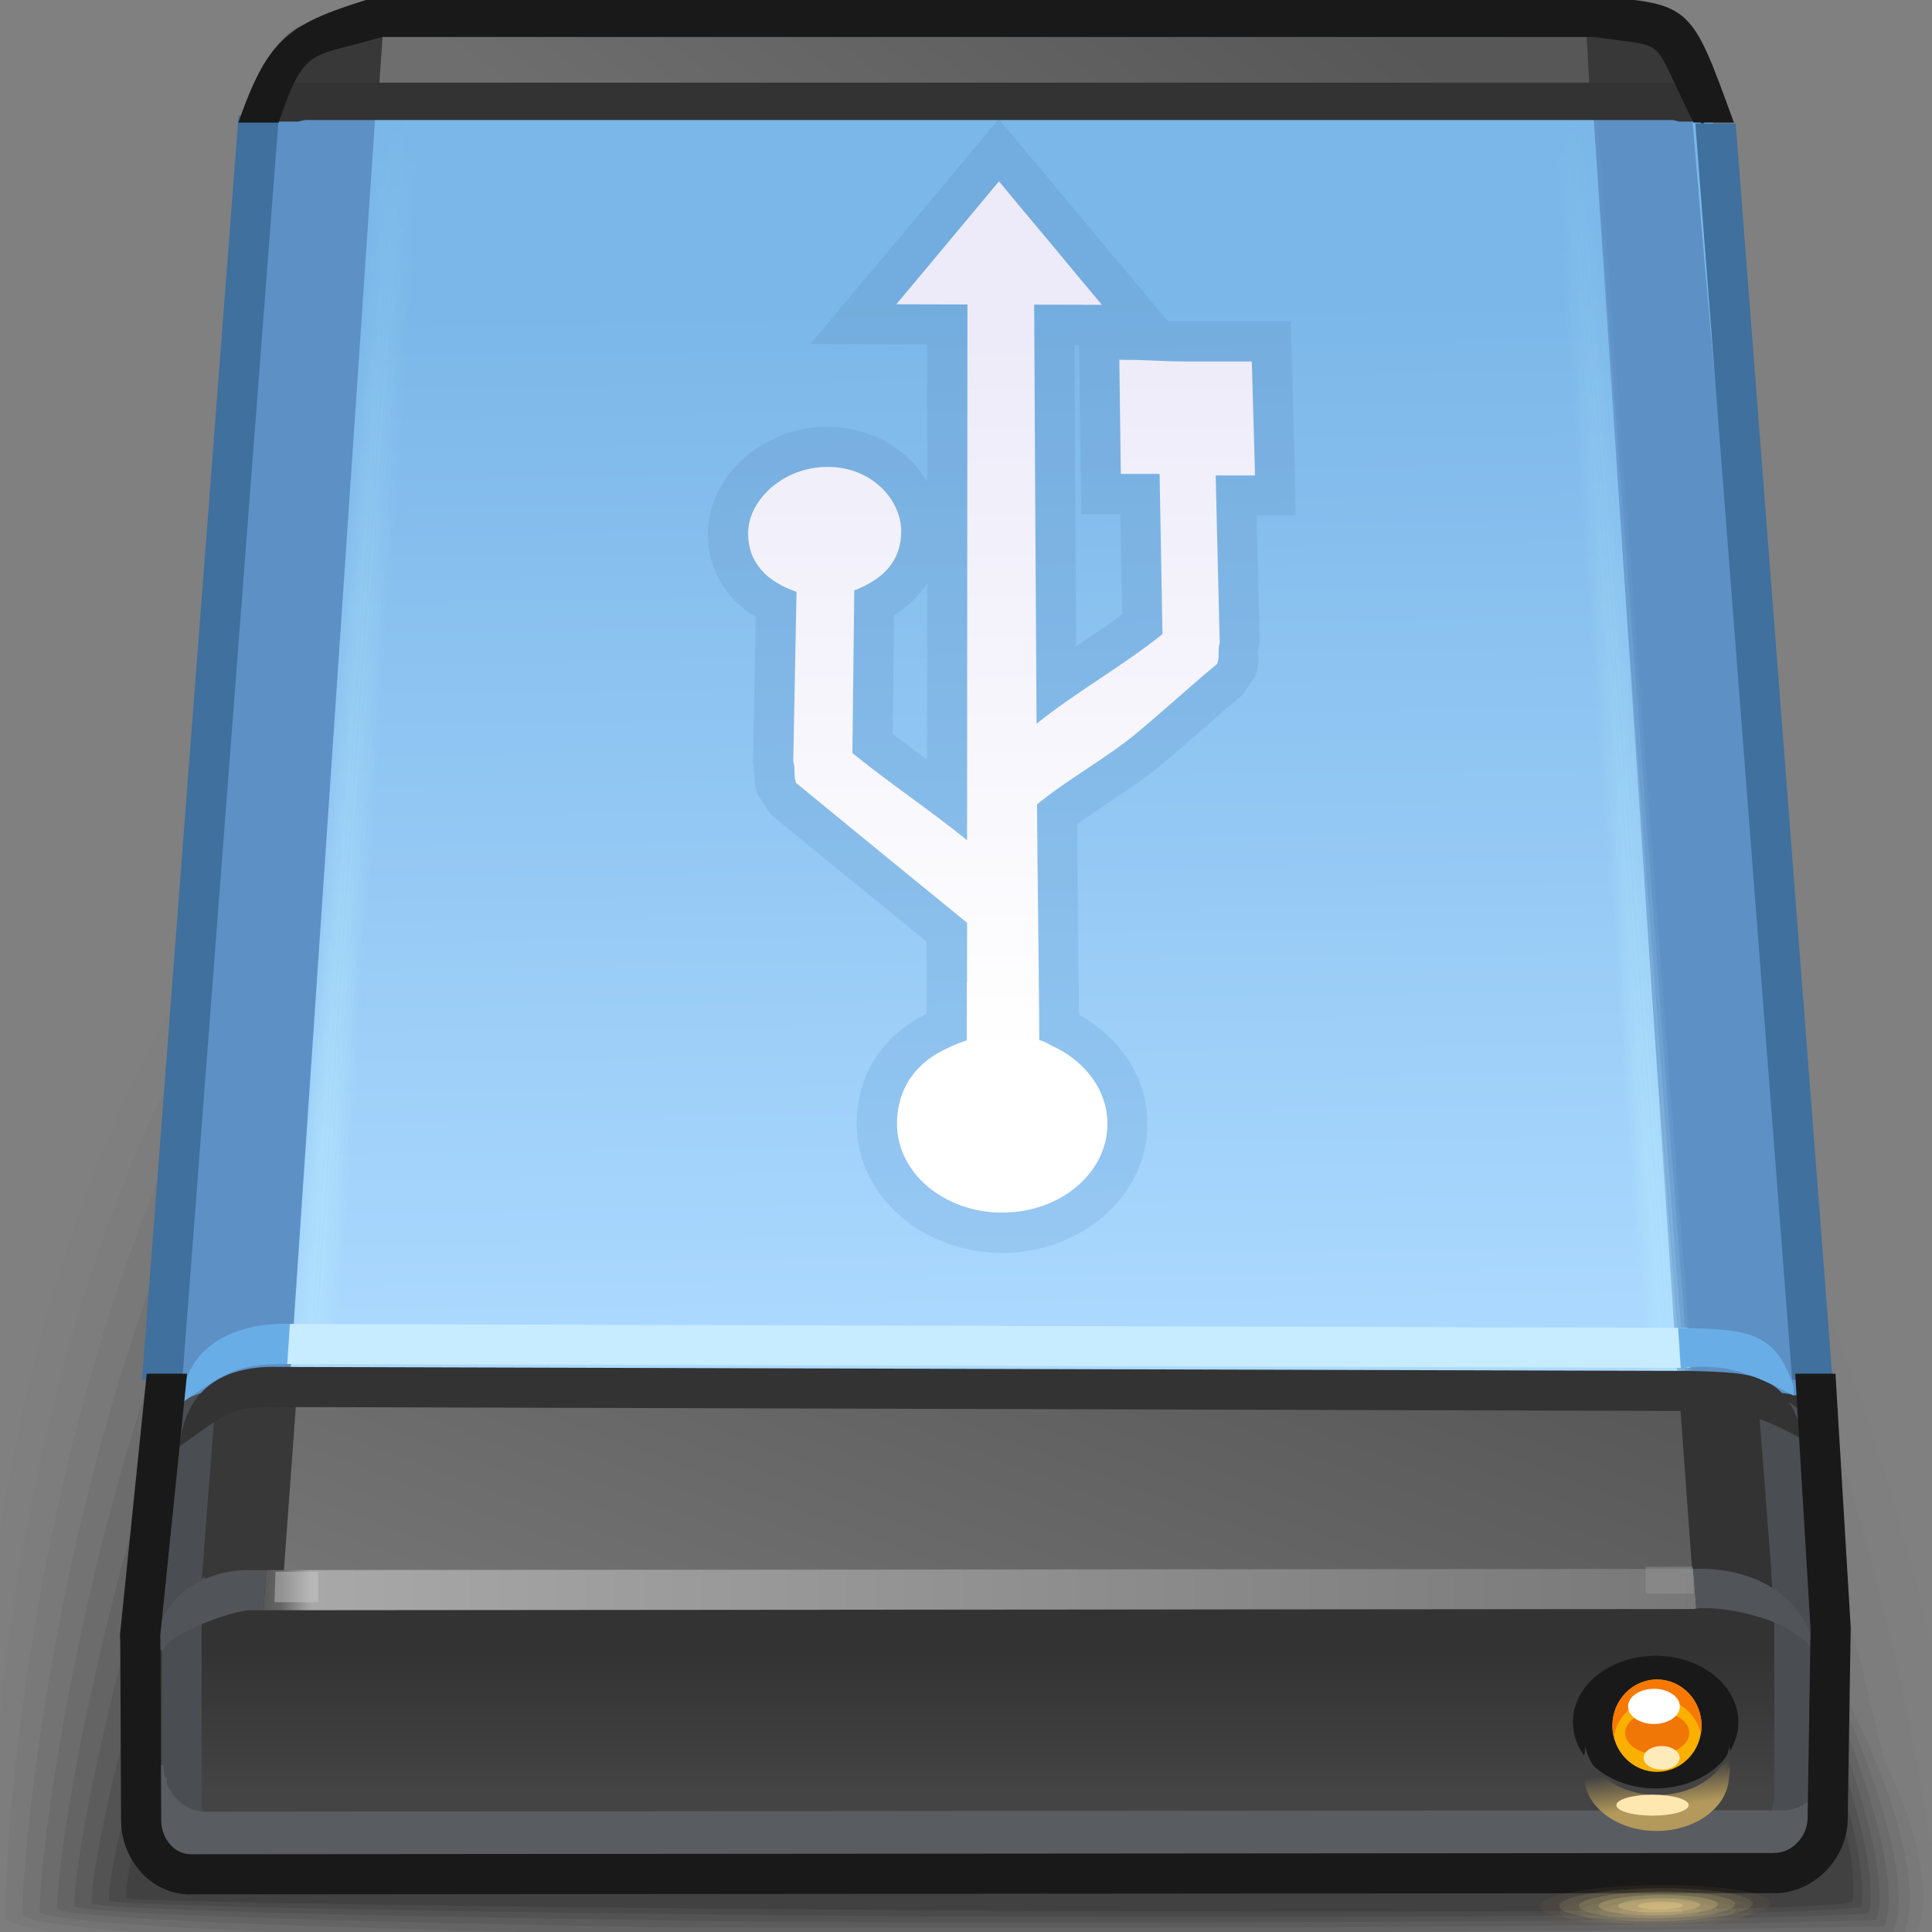 <?xml version="1.0" encoding="UTF-8"?>
<!DOCTYPE svg PUBLIC "-//W3C//DTD SVG 1.1//EN" "http://www.w3.org/Graphics/SVG/1.1/DTD/svg11.dtd">
<!-- Creator: CorelDRAW -->
<svg xmlns="http://www.w3.org/2000/svg" xml:space="preserve" width="48px" height="48px" style="shape-rendering:geometricPrecision; text-rendering:geometricPrecision; image-rendering:optimizeQuality; fill-rule:evenodd; clip-rule:evenodd"
viewBox="0 0 48 48"
 xmlns:xlink="http://www.w3.org/1999/xlink">
 <rect x="0" y="0" width="48" height="48" fill="#808080" stroke="none"/>
 <defs>
  <style type="text/css">
   <![CDATA[
    .fil44 {fill:none}
    .fil12 {fill:black}
    .fil53 {fill:#191919}
    .fil47 {fill:#333333}
    .fil45 {fill:#383838}
    .fil46 {fill:#4A4D52}
    .fil14 {fill:#5D90C5}
    .fil11 {fill:#666666}
    .fil56 {fill:#F07605}
    .fil55 {fill:#F77803}
    .fil54 {fill:#FBB000}
    .fil69 {fill:#FFE7B0}
    .fil58 {fill:#FFEABA}
    .fil57 {fill:white}
    .fil67 {fill:#191919;fill-rule:nonzero}
    .fil61 {fill:#333333;fill-rule:nonzero}
    .fil60 {fill:#3F709E;fill-rule:nonzero}
    .fil50 {fill:#515459;fill-rule:nonzero}
    .fil66 {fill:#595C61;fill-rule:nonzero}
    .fil65 {fill:#68ADE6;fill-rule:nonzero}
    .fil64 {fill:#C7EBFF;fill-rule:nonzero}
    .fil70 {fill:#FFE099;fill-opacity:0}
    .fil0 {fill:black;fill-opacity:0.008}
    .fil71 {fill:#FFE099;fill-opacity:0.012}
    .fil1 {fill:black;fill-opacity:0.02}
    .fil72 {fill:#FFE099;fill-opacity:0.027}
    .fil2 {fill:black;fill-opacity:0.035}
    .fil73 {fill:#FFE099;fill-opacity:0.039}
    .fil3 {fill:black;fill-opacity:0.047}
    .fil74 {fill:#FFE099;fill-opacity:0.055}
    .fil4 {fill:black;fill-opacity:0.059}
    .fil75 {fill:#FFE099;fill-opacity:0.067}
    .fil5 {fill:black;fill-opacity:0.071}
    .fil76 {fill:#FFE099;fill-opacity:0.078}
    .fil6 {fill:black;fill-opacity:0.082}
    .fil7 {fill:black;fill-opacity:0.094}
    .fil8 {fill:black;fill-opacity:0.106}
    .fil9 {fill:black;fill-opacity:0.122}
    .fil63 {fill:#999999;fill-rule:nonzero;fill-opacity:0.439}
    .fil62 {fill:#CCCCCC;fill-rule:nonzero;fill-opacity:0.439}
    .fil43 {fill:url(#id2)}
    .fil13 {fill:url(#id3)}
    .fil59 {fill:url(#id4)}
    .fil10 {fill:url(#id5)}
    .fil48 {fill:url(#id6)}
    .fil68 {fill:url(#id7)}
    .fil49 {fill:url(#id8);fill-rule:nonzero}
    .fil52 {fill:url(#id9);fill-rule:nonzero}
    .fil35 {fill:url(#id10);fill-rule:nonzero;fill-opacity:0}
    .fil42 {fill:url(#id11);fill-rule:nonzero;fill-opacity:0}
    .fil28 {fill:url(#id12);fill-rule:nonzero;fill-opacity:0}
    .fil21 {fill:url(#id13);fill-rule:nonzero;fill-opacity:0}
    .fil34 {fill:url(#id14);fill-opacity:0.082}
    .fil41 {fill:url(#id15);fill-opacity:0.082}
    .fil27 {fill:url(#id16);fill-opacity:0.082}
    .fil20 {fill:url(#id17);fill-opacity:0.082}
    .fil33 {fill:url(#id18);fill-opacity:0.165}
    .fil40 {fill:url(#id19);fill-opacity:0.165}
    .fil26 {fill:url(#id20);fill-opacity:0.165}
    .fil19 {fill:url(#id21);fill-opacity:0.165}
    .fil32 {fill:url(#id22);fill-opacity:0.251}
    .fil39 {fill:url(#id23);fill-opacity:0.251}
    .fil25 {fill:url(#id24);fill-opacity:0.251}
    .fil18 {fill:url(#id25);fill-opacity:0.251}
    .fil31 {fill:url(#id26);fill-opacity:0.333}
    .fil38 {fill:url(#id27);fill-opacity:0.333}
    .fil24 {fill:url(#id28);fill-opacity:0.333}
    .fil17 {fill:url(#id29);fill-opacity:0.333}
    .fil30 {fill:url(#id30);fill-opacity:0.416}
    .fil37 {fill:url(#id31);fill-opacity:0.416}
    .fil23 {fill:url(#id32);fill-opacity:0.416}
    .fil16 {fill:url(#id33);fill-opacity:0.416}
    .fil51 {fill:url(#id34);fill-rule:nonzero;fill-opacity:0.439}
    .fil29 {fill:url(#id35);fill-rule:nonzero;fill-opacity:0.502}
    .fil15 {fill:url(#id36);fill-rule:nonzero;fill-opacity:0.502}
    .fil36 {fill:url(#id37);fill-rule:nonzero;fill-opacity:0.502}
    .fil22 {fill:url(#id38);fill-rule:nonzero;fill-opacity:0.502}
   ]]>
  </style>
   <mask id="id0">
  <linearGradient id="id1" gradientUnits="userSpaceOnUse" x1="22.543" y1="44.489" x2="22.843" y2="39.795">
   <stop offset="0" style="stop-opacity:1; stop-color:white"/>
   <stop offset="1" style="stop-opacity:0; stop-color:white"/>
  </linearGradient>
    <rect style="fill:url(#id1)" x="3.305" y="37.22" width="38.774" height="9.844"/>
   </mask>
  <linearGradient id="id2" gradientUnits="userSpaceOnUse" x1="27.907" y1="29.177" x2="21.189" y2="46.919">
   <stop offset="0" style="stop-color:#575757"/>
   <stop offset="1" style="stop-color:#787878"/>
  </linearGradient>
  <linearGradient id="id3" gradientUnits="userSpaceOnUse" x1="24.34" y1="7.544" x2="24.715" y2="34.134">
   <stop offset="0" style="stop-color:#7BB7E9"/>
   <stop offset="1" style="stop-color:#ADDAFF"/>
  </linearGradient>
  <linearGradient id="id4" gradientUnits="userSpaceOnUse" x1="28.867" y1="-3.622" x2="19.944" y2="8.024">
   <stop offset="0" style="stop-color:#575757"/>
   <stop offset="1" style="stop-color:#6E6E6E"/>
  </linearGradient>
  <linearGradient id="id5" gradientUnits="userSpaceOnUse" x1="25.635" y1="47.386" x2="23.474" y2="37.388">
   <stop offset="0" style="stop-color:black"/>
   <stop offset="1" style="stop-color:#4C4C4C"/>
  </linearGradient>
  <linearGradient id="id6" gradientUnits="userSpaceOnUse" x1="24.55" y1="41.024" x2="24.55" y2="44.581">
   <stop offset="0" style="stop-color:#333333"/>
   <stop offset="1" style="stop-color:#444445"/>
  </linearGradient>
  <linearGradient id="id7" gradientUnits="userSpaceOnUse" x1="41.228" y1="44.911" x2="41.109" y2="43.955">
   <stop offset="0" style="stop-color:#B3995B"/>
   <stop offset="1" style="stop-color:#414141"/>
  </linearGradient>
  <linearGradient id="id8" gradientUnits="userSpaceOnUse" x1="6.202" y1="40.191" x2="45.183" y2="40.191">
   <stop offset="0" style="stop-color:#4C4C4C"/>
   <stop offset="0.02" style="stop-color:#666666"/>
   <stop offset="0.039" style="stop-color:#A8A8A8"/>
   <stop offset="0.98" style="stop-color:#757575"/>
   <stop offset="1" style="stop-color:#4C4C4C"/>
  </linearGradient>
  <linearGradient id="id9" gradientUnits="userSpaceOnUse" x1="24.874" y1="26.284" x2="24.874" y2="8.349">
   <stop offset="0" style="stop-color:white"/>
   <stop offset="1" style="stop-color:#EDEBF9"/>
  </linearGradient>
  <linearGradient id="id10" gradientUnits="userSpaceOnUse" x1="12.373" y1="29.179" x2="14.218" y2="-0.235">
   <stop offset="0" style="stop-color:#B0E2FC"/>
   <stop offset="1" style="stop-color:#73B2E6"/>
  </linearGradient>
  <linearGradient id="id11" gradientUnits="userSpaceOnUse" xlink:href="#id10" x1="12.385" y1="28.975" x2="14.206" y2="-0.031">
  </linearGradient>
  <linearGradient id="id12" gradientUnits="userSpaceOnUse" xlink:href="#id10" x1="45.335" y1="28.847" x2="42.891" y2="-0.973">
  </linearGradient>
  <linearGradient id="id13" gradientUnits="userSpaceOnUse" xlink:href="#id10" x1="45.306" y1="28.478" x2="42.92" y2="-0.604">
  </linearGradient>
  <linearGradient id="id14" gradientUnits="userSpaceOnUse" xlink:href="#id10" x1="12.374" y1="29.155" x2="14.217" y2="-0.211">
  </linearGradient>
  <linearGradient id="id15" gradientUnits="userSpaceOnUse" xlink:href="#id10" x1="12.385" y1="28.975" x2="14.206" y2="-0.031">
  </linearGradient>
  <linearGradient id="id16" gradientUnits="userSpaceOnUse" xlink:href="#id10" x1="45.335" y1="28.838" x2="42.891" y2="-0.964">
  </linearGradient>
  <linearGradient id="id17" gradientUnits="userSpaceOnUse" xlink:href="#id10" x1="45.305" y1="28.465" x2="42.921" y2="-0.591">
  </linearGradient>
  <linearGradient id="id18" gradientUnits="userSpaceOnUse" xlink:href="#id10" x1="12.376" y1="29.133" x2="14.216" y2="-0.189">
  </linearGradient>
  <linearGradient id="id19" gradientUnits="userSpaceOnUse" xlink:href="#id10" x1="12.385" y1="28.974" x2="14.206" y2="-0.03">
  </linearGradient>
  <linearGradient id="id20" gradientUnits="userSpaceOnUse" xlink:href="#id10" x1="45.334" y1="28.829" x2="42.892" y2="-0.956">
  </linearGradient>
  <linearGradient id="id21" gradientUnits="userSpaceOnUse" xlink:href="#id10" x1="45.303" y1="28.45" x2="42.922" y2="-0.576">
  </linearGradient>
  <linearGradient id="id22" gradientUnits="userSpaceOnUse" xlink:href="#id10" x1="12.377" y1="29.108" x2="14.215" y2="-0.164">
  </linearGradient>
  <linearGradient id="id23" gradientUnits="userSpaceOnUse" xlink:href="#id10" x1="12.385" y1="28.974" x2="14.206" y2="-0.03">
  </linearGradient>
  <linearGradient id="id24" gradientUnits="userSpaceOnUse" xlink:href="#id10" x1="45.334" y1="28.821" x2="42.892" y2="-0.947">
  </linearGradient>
  <linearGradient id="id25" gradientUnits="userSpaceOnUse" xlink:href="#id10" x1="45.302" y1="28.439" x2="42.924" y2="-0.565">
  </linearGradient>
  <linearGradient id="id26" gradientUnits="userSpaceOnUse" xlink:href="#id10" x1="12.379" y1="29.085" x2="14.212" y2="-0.141">
  </linearGradient>
  <linearGradient id="id27" gradientUnits="userSpaceOnUse" xlink:href="#id10" x1="12.386" y1="28.972" x2="14.205" y2="-0.028">
  </linearGradient>
  <linearGradient id="id28" gradientUnits="userSpaceOnUse" xlink:href="#id10" x1="45.333" y1="28.814" x2="42.893" y2="-0.94">
  </linearGradient>
  <linearGradient id="id29" gradientUnits="userSpaceOnUse" xlink:href="#id10" x1="45.301" y1="28.426" x2="42.925" y2="-0.552">
  </linearGradient>
  <linearGradient id="id30" gradientUnits="userSpaceOnUse" xlink:href="#id10" x1="12.38" y1="29.061" x2="14.211" y2="-0.117">
  </linearGradient>
  <linearGradient id="id31" gradientUnits="userSpaceOnUse" xlink:href="#id10" x1="12.386" y1="28.972" x2="14.205" y2="-0.028">
  </linearGradient>
  <linearGradient id="id32" gradientUnits="userSpaceOnUse" xlink:href="#id10" x1="45.333" y1="28.806" x2="42.893" y2="-0.932">
  </linearGradient>
  <linearGradient id="id33" gradientUnits="userSpaceOnUse" xlink:href="#id10" x1="45.3" y1="28.411" x2="42.926" y2="-0.537">
  </linearGradient>
  <linearGradient id="id34" gradientUnits="userSpaceOnUse" x1="29.21" y1="6.263" x2="29.826" y2="49.005">
   <stop offset="0" style="stop-color:#689DCF"/>
   <stop offset="1" style="stop-color:#91CAF8"/>
  </linearGradient>
  <linearGradient id="id35" gradientUnits="userSpaceOnUse" xlink:href="#id10" x1="12.382" y1="29.04" x2="14.21" y2="-0.096">
  </linearGradient>
  <linearGradient id="id36" gradientUnits="userSpaceOnUse" xlink:href="#id10" x1="45.338" y1="28.867" x2="42.888" y2="-0.993">
  </linearGradient>
  <linearGradient id="id37" gradientUnits="userSpaceOnUse" xlink:href="#id10" x1="12.386" y1="28.972" x2="14.205" y2="-0.028">
  </linearGradient>
  <linearGradient id="id38" gradientUnits="userSpaceOnUse" xlink:href="#id10" x1="45.332" y1="28.798" x2="42.894" y2="-0.924">
  </linearGradient>
 </defs>
 <g id="Слой_x0020_1">
  <g id="_63542592">
   <path id="_63751160" class="fil0" d="M21.755 14.241c23.147,-0.902 27.2,30.4 27.297,33.275 0.019,0.563 -0.47,0.873 -1.248,1.133l-47.389 0.077c-0.743,-0.248 -1.143,-0.566 -1.143,-0.966 0,-2.146 -0.664,-32.618 22.485,-33.519z"/>
   <g>
    <path id="_47787848" class="fil1" d="M21.909 14.542c21.2,-0.802 25.456,27.753 26.03,31.095 0.506,1.287 0.394,2.404 -0.333,2.852 -14.047,0.052 -29.271,0.079 -44.499,0.096 -1.847,-0.227 -3.392,-0.527 -3.405,-0.894 -0.018,-2.14 0.38,-32.348 22.207,-33.149z"/>
    <path id="_127382424" class="fil2" d="M22.063 14.843c19.252,-0.702 23.712,25.108 24.765,28.917 0.992,2.01 1.259,3.933 0.581,4.572 -12.296,0.078 -26.95,0.106 -41.611,0.113 -2.952,-0.207 -5.641,-0.487 -5.667,-0.822 -0.034,-2.133 1.427,-32.08 21.932,-32.78z"/>
    <path id="_63205696" class="fil3" d="M22.215 15.146c17.305,-0.602 21.97,22.461 23.5,26.737 1.479,2.735 2.124,5.465 1.496,6.292 -10.547,0.105 -24.631,0.133 -38.722,0.131 -4.056,-0.184 -7.89,-0.446 -7.929,-0.749 -0.052,-2.127 2.471,-31.811 21.654,-32.411z"/>
    <path id="_63909504" class="fil4" d="M22.368 15.448c15.359,-0.502 20.228,19.815 22.235,24.558 1.967,3.459 2.988,6.996 2.412,8.013 -8.797,0.131 -22.312,0.161 -35.835,0.149 -5.16,-0.163 -10.139,-0.407 -10.191,-0.677 -0.069,-2.121 3.517,-31.543 21.378,-32.042z"/>
    <path id="_60790560" class="fil5" d="M22.521 15.746c13.413,-0.4 18.483,17.17 20.971,22.38 2.452,4.182 3.853,8.525 3.325,9.731 -7.045,0.158 -19.99,0.189 -32.944,0.168 -6.265,-0.143 -12.387,-0.367 -12.452,-0.606 -0.086,-2.113 4.561,-31.272 21.102,-31.672z"/>
    <path id="_125364640" class="fil6" d="M22.674 16.048c11.466,-0.3 16.741,14.524 19.706,20.2 2.94,4.906 4.717,10.056 4.24,11.452 -5.295,0.184 -17.671,0.216 -30.057,0.185 -7.369,-0.122 -14.636,-0.328 -14.714,-0.534 -0.103,-2.107 5.608,-31.004 20.825,-31.304z"/>
    <path id="_61021712" class="fil7" d="M22.826 16.351c9.52,-0.201 14.999,11.877 18.441,18.02 3.426,5.631 5.582,11.588 5.156,13.172 -3.546,0.211 -15.351,0.243 -27.168,0.203 -8.473,-0.099 -16.885,-0.288 -16.976,-0.461 -0.12,-2.101 6.652,-30.735 20.548,-30.934z"/>
    <path id="_62652384" class="fil8" d="M22.98 16.652c7.572,-0.1 13.254,9.232 17.176,15.842 3.913,6.354 6.446,13.117 6.07,14.891 -1.795,0.237 -13.03,0.27 -24.28,0.221 -9.578,-0.079 -19.134,-0.248 -19.238,-0.389 -0.137,-2.094 7.698,-30.466 20.272,-30.566z"/>
   </g>
   <path id="_59910368" class="fil9" d="M23.13 16.953c11.254,0 23.55,26.349 22.897,30.275 -0.089,0.529 -42.659,0.139 -42.892,-0.077 -0.155,-2.088 8.743,-30.198 19.995,-30.198z"/>
  </g>
  <path class="fil10" d="M43.721 38.646l-38.333 0c-0.517,0 -0.94,0.47 -0.94,1.046l0 5.389c0,0.576 0.423,1.046 0.94,1.046l24.353 0 13.979 0c0.517,0 0.94,-0.47 0.94,-1.046l0 -5.389c0,-0.576 -0.423,-1.046 -0.94,-1.046z"/>
  <path class="fil11" style="mask:url(#id0)" d="M40.895 38.4l-0.084 0c-0.039,0.672 -0.162,1.393 -0.384,2.166 0,0 -6.36,5.23 -13.665,4.586 -1.388,-0.122 -2.721,-0.073 -3.997,0.08l-17.19 0c-0.393,-0.3 -0.762,-0.609 -1.09,-0.921l0 0.527c0,0.018 0,0.035 0,0.054 0.346,0.334 0.741,0.667 1.163,0.991l17.19 0c1.277,-0.155 2.609,-0.203 3.998,-0.08 7.304,0.644 13.664,-4.586 13.664,-4.586 0.296,-1.029 0.416,-1.964 0.394,-2.817z"/>
  <path class="fil12" d="M44.685 39.314l-39.523 0c-0.274,0 -0.526,0.104 -0.712,0.273l0 1.641c0.155,0.076 0.34,0.111 0.559,0.109l20.709 0 2.007 0 16.728 0c0.177,-0.723 0.25,-1.395 0.233,-2.022z"/>
  <path class="fil13" d="M23.474 39.777l1.821 0 19.096 0c0.926,-0.282 1.084,1.498 1.11,0.653 -0.97,-12.536 -2.05,-25.903 -3.019,-38.44 -0.005,-0.483 -1.415,-1.491 -1.946,-1.572 -11.245,0 -20.186,-0.019 -31.431,-0.019 -0.605,0.081 -2.505,1.396 -2.657,1.961 -0.959,12.4 -1.935,25.72 -2.894,38.121 0.038,0.798 0.488,-0.697 1.129,-0.704l18.791 0z"/>
  <path class="fil14" d="M41.995 38.967c0.912,-0.255 3.394,1.498 3.42,0.658 -0.959,-12.396 -2.558,-26.155 -3.52,-38.587 -0.136,-0.091 -0.35,1.102 -0.653,-0.298l-1.749 -0.197 -0.005 0.798 2.506 37.625z"/>
  <g id="_126316840">
   <polygon id="_59641504" class="fil15" points="39.033,0.458 41.036,27.048 41.802,36.966 41.933,36.961 41.934,36.978 41.632,36.99 40.866,27.072 38.861,0.458 "/>
   <path id="_64136104" class="fil16" d="M39.125 0.458l2.006 26.619c0.256,3.306 0.511,6.612 0.767,9.918 0.044,-0.001 0.086,-0.004 0.13,-0.005 0,0.006 0.001,0.012 0.002,0.017 -0.102,0.004 -0.202,0.008 -0.304,0.012 -0.255,-3.306 -0.509,-6.612 -0.764,-9.918l-2.008 -26.642 0.171 0z"/>
   <path id="_126925128" class="fil17" d="M39.217 0.458l2.008 26.647c0.256,3.306 0.511,6.612 0.767,9.918 0.044,-0.001 0.086,-0.004 0.13,-0.005 0.001,0.006 0.001,0.011 0.001,0.017 -0.1,0.005 -0.201,0.008 -0.302,0.012 -0.254,-3.306 -0.509,-6.612 -0.765,-9.918l-2.009 -26.671 0.171 0z"/>
   <path id="_63436560" class="fil18" d="M39.309 0.458l2.01 26.676c0.255,3.305 0.51,6.612 0.765,9.918 0.044,-0.002 0.087,-0.004 0.131,-0.006 0,0.006 0,0.012 0.001,0.017 -0.1,0.005 -0.201,0.008 -0.302,0.013 -0.255,-3.307 -0.51,-6.612 -0.765,-9.918l-2.011 -26.7 0.171 0z"/>
   <path id="_61962736" class="fil19" d="M39.402 0.458l2.013 26.705c0.255,3.306 0.51,6.612 0.765,9.918 0.044,-0.001 0.087,-0.004 0.131,-0.005 0,0.006 0,0.012 0.001,0.017 -0.1,0.004 -0.201,0.008 -0.302,0.012 -0.255,-3.306 -0.51,-6.612 -0.765,-9.918l-2.014 -26.728 0.171 0z"/>
   <path id="_59227456" class="fil20" d="M39.494 0.458l2.015 26.733c0.255,3.306 0.51,6.612 0.765,9.918 0.044,-0.001 0.087,-0.004 0.131,-0.005 0,0.006 0,0.011 0.001,0.017 -0.1,0.005 -0.201,0.008 -0.302,0.012 -0.255,-3.306 -0.51,-6.612 -0.765,-9.918l-2.016 -26.757 0.171 0z"/>
   <polygon id="_66591456" class="fil21" points="39.586,0.458 41.603,27.221 42.368,37.139 42.498,37.134 42.501,37.15 42.198,37.162 41.433,27.244 39.413,0.458 "/>
   <polygon id="_59097888" class="fil22" points="38.922,0.458 40.974,27.686 41.739,37.603 41.869,37.598 41.87,37.615 41.569,37.626 40.803,27.709 38.75,0.458 "/>
   <path id="_64754728" class="fil23" d="M38.842 0.458l2.053 27.233c0.256,3.306 0.511,6.612 0.767,9.918 0.044,-0.001 0.086,-0.004 0.13,-0.005 0,0.006 0.001,0.012 0.001,0.018 -0.1,0.004 -0.201,0.007 -0.302,0.012 -0.254,-3.306 -0.509,-6.613 -0.764,-9.919l-2.055 -27.256 0.171 0z"/>
   <path id="_47268608" class="fil24" d="M38.764 0.458l2.053 27.24c0.255,3.306 0.51,6.612 0.765,9.918 0.044,-0.002 0.087,-0.004 0.131,-0.005 0,0.006 0,0.011 0.001,0.017 -0.102,0.004 -0.202,0.008 -0.302,0.012 -0.255,-3.306 -0.51,-6.612 -0.765,-9.918l-2.055 -27.263 0.172 0z"/>
   <path id="_63801872" class="fil25" d="M38.685 0.458l2.054 27.247c0.255,3.306 0.51,6.612 0.764,9.918 0.045,-0.002 0.089,-0.004 0.131,-0.005 0,0.006 0.001,0.012 0.001,0.017 -0.1,0.004 -0.201,0.008 -0.301,0.012 -0.255,-3.306 -0.511,-6.612 -0.767,-9.918l-2.055 -27.27 0.172 0z"/>
   <path id="_127123280" class="fil26" d="M38.605 0.458l2.054 27.254c0.255,3.306 0.51,6.612 0.765,9.917 0.044,-0.001 0.087,-0.002 0.131,-0.005 0,0.006 0,0.012 0.001,0.018 -0.1,0.004 -0.202,0.007 -0.302,0.012 -0.255,-3.307 -0.51,-6.613 -0.765,-9.919l-2.056 -27.276 0.172 0z"/>
   <path id="_58865040" class="fil27" d="M38.526 0.458l2.054 27.26c0.255,3.306 0.511,6.612 0.765,9.918 0.044,-0.001 0.087,-0.004 0.131,-0.005 0,0.005 0.001,0.011 0.001,0.017 -0.1,0.005 -0.201,0.008 -0.302,0.012 -0.255,-3.306 -0.509,-6.612 -0.764,-9.918l-2.057 -27.284 0.172 0z"/>
   <polygon id="_65834912" class="fil28" points="38.447,0.458 40.502,27.725 41.268,37.643 41.398,37.638 41.399,37.655 41.098,37.666 40.331,27.749 38.275,0.458 "/>
  </g>
  <path class="fil14" d="M7.068 36.303c-0.912,-0.256 -3.018,1.572 -3.044,0.733 0.911,-11.778 1.854,-23.084 2.77,-34.939 0.202,-0.278 1.716,-1.643 2.126,-1.698l0.621 0 -0.123 1.08 -2.35 34.825z"/>
  <g id="_60008024">
   <polygon id="_64746616" class="fil29" points="10.205,0.472 8.363,27.005 7.693,36.928 7.822,36.943 7.821,36.959 7.521,36.928 8.192,27.003 10.032,0.472 "/>
   <path id="_131439888" class="fil30" d="M10.297 0.472l-1.844 26.574c-0.223,3.308 -0.446,6.617 -0.671,9.925 0.044,0.005 0.087,0.009 0.13,0.014 0,0.005 0,0.011 -0.001,0.017 -0.1,-0.011 -0.2,-0.021 -0.3,-0.032 0.223,-3.308 0.448,-6.617 0.67,-9.925l1.845 -26.572 0.171 0z"/>
   <path id="_64311968" class="fil31" d="M10.389 0.472l-1.847 26.615c-0.223,3.308 -0.446,6.617 -0.67,9.925 0.043,0.005 0.086,0.009 0.13,0.014 -0.001,0.006 -0.001,0.011 -0.001,0.017 -0.1,-0.011 -0.201,-0.021 -0.301,-0.032 0.224,-3.308 0.448,-6.617 0.671,-9.924l1.847 -26.615 0.171 0z"/>
   <path id="_62335776" class="fil32" d="M10.481 0.472l-1.85 26.657c-0.223,3.308 -0.448,6.617 -0.671,9.925 0.044,0.005 0.086,0.009 0.13,0.014 0,0.005 -0.001,0.011 -0.001,0.017 -0.1,-0.011 -0.201,-0.021 -0.3,-0.032 0.223,-3.308 0.446,-6.617 0.67,-9.925l1.851 -26.656 0.171 0z"/>
   <path id="_63773584" class="fil33" d="M10.573 0.472l-1.852 26.7c-0.224,3.308 -0.448,6.617 -0.671,9.925 0.043,0.004 0.086,0.008 0.13,0.013 -0.001,0.006 -0.001,0.012 -0.001,0.018 -0.1,-0.011 -0.201,-0.021 -0.301,-0.032 0.224,-3.309 0.448,-6.617 0.671,-9.925l1.853 -26.699 0.171 0z"/>
   <path id="_63932840" class="fil34" d="M10.666 0.472l-1.857 26.741c-0.223,3.308 -0.448,6.617 -0.671,9.925 0.044,0.005 0.087,0.009 0.13,0.014 0,0.005 -0.001,0.011 -0.001,0.017 -0.1,-0.011 -0.2,-0.021 -0.3,-0.032 0.223,-3.308 0.446,-6.617 0.671,-9.925l1.854 -26.74 0.174 0z"/>
   <polygon id="_59800224" class="fil35" points="10.758,0.472 8.898,27.256 8.228,37.181 8.357,37.195 8.357,37.212 8.056,37.18 8.727,27.255 10.585,0.472 "/>
   <polygon id="_59700160" class="fil36" points="10.094,0.472 8.209,27.626 7.538,37.551 7.668,37.564 7.667,37.581 7.367,37.55 8.037,27.625 9.921,0.472 "/>
   <path id="_60200880" class="fil37" d="M10.015 0.472l-1.884 27.148c-0.223,3.308 -0.446,6.617 -0.671,9.925 0.044,0.005 0.087,0.009 0.13,0.014 0,0.006 0,0.011 -0.001,0.017 -0.1,-0.011 -0.2,-0.021 -0.3,-0.032 0.223,-3.308 0.448,-6.617 0.671,-9.925l1.884 -27.146 0.171 0z"/>
   <path id="_62160624" class="fil38" d="M9.935 0.472l-1.884 27.143c-0.223,3.308 -0.446,6.617 -0.671,9.925 0.044,0.005 0.087,0.009 0.131,0.014 -0.001,0.006 -0.001,0.011 -0.002,0.017 -0.099,-0.011 -0.2,-0.021 -0.3,-0.032 0.223,-3.308 0.448,-6.617 0.671,-9.925l1.884 -27.142 0.171 0z"/>
   <path id="_62362336" class="fil39" d="M9.856 0.472l-1.883 27.138c-0.223,3.308 -0.448,6.617 -0.671,9.925 0.044,0.005 0.086,0.009 0.13,0.014 -0.001,0.006 -0.001,0.012 -0.001,0.017 -0.1,-0.011 -0.201,-0.021 -0.301,-0.032 0.224,-3.308 0.448,-6.617 0.671,-9.924l1.883 -27.138 0.172 0z"/>
   <path id="_59317120" class="fil40" d="M9.777 0.472l-1.883 27.134c-0.223,3.308 -0.446,6.617 -0.671,9.925 0.044,0.005 0.087,0.009 0.13,0.014 0,0.006 0,0.011 -0.001,0.017 -0.1,-0.011 -0.2,-0.021 -0.3,-0.032 0.223,-3.308 0.448,-6.617 0.671,-9.925l1.883 -27.132 0.171 0z"/>
   <path id="_64089288" class="fil41" d="M9.698 0.472l-1.883 27.129c-0.223,3.308 -0.446,6.617 -0.671,9.925 0.044,0.005 0.087,0.009 0.131,0.014 -0.001,0.005 -0.001,0.011 -0.002,0.017 -0.099,-0.011 -0.2,-0.021 -0.3,-0.032 0.224,-3.308 0.448,-6.617 0.671,-9.925l1.883 -27.128 0.171 0z"/>
   <polygon id="_60586216" class="fil42" points="9.619,0.472 7.736,27.598 7.067,37.521 7.196,37.535 7.195,37.552 6.894,37.521 7.565,27.596 9.448,0.472 "/>
  </g>
  <path class="fil43" d="M5.151 34.649l38.806 0.031c0.659,0 1.064,0.611 1.199,1.319l0.014 0.078 0.352 4.571c-0.038,0.798 -0.489,-0.696 -1.129,-0.703l-19.055 0 -1.821 0 -18.831 0c-0.927,-0.283 -1.085,1.498 -1.111,0.652l0.341 -4.403 0.037 -0.226c0.119,-0.713 0.54,-1.319 1.199,-1.319z"/>
  <path class="fil44" d="M4.22 33.141l0.037 -0.226c0.119,-0.713 0.54,-1.319 1.199,-1.319l38.806 0.031c0.659,0 1.064,0.611 1.199,1.319l0.014 0.078"/>
  <path class="fil45" d="M6.618 34.612l0.756 0 -0.385 5.295 -0.837 0c-0.595,-0.181 -2.092,0.489 -2.22,0.767l0.402 -5.217c0.196,-0.488 1.779,-0.844 2.285,-0.844z"/>
  <path class="fil46" d="M5.68 34.459l0.035 0 -0.05 0.027c0.074,-0.018 0.154,-0.027 0.235,-0.027l-0.574 0.152c-0.273,0.142 0.129,0.256 -0.002,0.583l-0.354 4.597c-0.289,0.156 -1.435,0.728 -1.525,0.92 0.047,-0.606 0.007,-0.488 -0.221,0l0.402 -5.217c0.197,-0.489 1.547,-1.036 2.054,-1.036zm-0.526 5.28l0 0z"/>
  <path class="fil47" d="M41.735 34.649l-0.012 0 0.385 5.291c0.083,-0.024 0.159,-0.031 0.23,-0.024 0.493,-0.048 3.183,0.376 3.305,0.639l0.004 -0.097 -0.684 -5.581c-0.195,-0.495 -2.717,-0.229 -3.228,-0.229z"/>
  <path class="fil46" d="M43.362 34.506l-0.035 0 0.048 0.027c-0.074,-0.018 -0.154,-0.027 -0.235,-0.027l-0.034 0c0.274,0.142 0.48,0.41 0.611,0.736l0.354 4.598c0.289,0.155 0.977,0.536 1.067,0.728 -0.047,-0.605 -0.008,-0.488 0.221,0l-0.402 -5.217c-0.197,-0.488 -1.089,-0.844 -1.594,-0.844zm0.526 5.28l0 0z"/>
  <path class="fil48" d="M44.283 39.383l-39.483 0.03c-0.671,0 -1.207,0.608 -1.22,1.343l-0.074 4.126c-0.012,0.735 0.549,1.342 1.22,1.342l39.483 -0.031c0.67,-0.001 1.298,-0.605 1.311,-1.343l0.076 -4.124c0.013,-0.739 -0.64,-1.342 -1.312,-1.342z"/>
  <path class="fil46" d="M4.545 39.128l-0.102 0.076 0.007 -0.076c-0.154,0.102 -0.285,0.24 -0.384,0.404l-0.053 0.692 0 0.032 0.005 0.077 0 0.012 0 0.004 0 4.331 0 0.001c0,0.389 0.135,0.745 0.353,1.016 0.182,0.145 0.403,0.236 0.639,0.252 0.094,0.026 0.193,0.041 0.294,0.041l0.002 -0.005 0.093 0.005 0.015 -0.021c0.067,0.013 0.137,0.021 0.208,0.021l0.004 -0.005 0.092 0.005 0.107 -0.146c-0.195,-0.051 -0.371,-0.159 -0.508,-0.311l0 0c-0.19,-0.208 -0.308,-0.496 -0.308,-0.813l0 -0.001 0 -4.331 0.014 0.001 -0.014 -0.026 0 -0.02 -0.005 -0.064 0.087 -1.111 -0.103 0.076 0.007 -0.076c-0.051,0.034 -0.098,0.072 -0.144,0.113l0.012 -0.152 -0.094 0.07 0.002 -0.031 -0.008 0.006 0.005 -0.045 -0.094 0.071 0.004 -0.032c-0.051,0.034 -0.099,0.071 -0.145,0.112l0.012 -0.151z"/>
  <path class="fil46" d="M44.7 38.965c0.152,0.102 0.285,0.24 0.384,0.405l0.053 0.69 0 0.032 -0.006 0.078 0 0.013 0.001 0.004 0 4.331 0 0.001c0,0.387 -0.135,0.743 -0.353,1.013 -0.176,0.139 -0.385,0.229 -0.611,0.249l-0.006 0.001 -0.006 0c-0.044,0.009 -0.087,0.014 -0.131,0.018l-0.002 0.001 -0.006 0 -0.004 0.001 -0.119 0.017c-0.071,0.015 -0.142,0.024 -0.217,0.024l-0.024 -0.032 -0.064 0.008c-0.071,0.015 -0.142,0.024 -0.217,0.024l-0.107 -0.146c0.195,-0.048 0.372,-0.158 0.509,-0.309l0 0c0.188,-0.209 0.308,-0.497 0.308,-0.811l0 -0.001 0 -4.332 -0.013 0.001 0.013 -0.026 0 -0.019 0.002 -0.065 -0.085 -1.11c0.05,0.033 0.097,0.071 0.144,0.111l-0.011 -0.131c0.048,0.033 0.094,0.067 0.139,0.109l-0.011 -0.128c0.051,0.034 0.1,0.072 0.144,0.113l-0.011 -0.132c0.057,0.038 0.111,0.081 0.162,0.129l0.013 0.013 0.007 0.005 -0.011 -0.128c0.051,0.034 0.1,0.072 0.144,0.113l-0.011 -0.132z"/>
  <path class="fil49" d="M45.183 41.402l0 -0.021c-0.032,-0.189 -0.118,-0.358 -0.244,-0.504l0.146 0.035c0.035,0.144 0.063,0.295 0.081,0.458l0 0.021 0.017 0.011zm-3.04 -1.439l-0.072 0.013 0 0.002 -0.02 0 0 -0.002 -35.508 0.03 0.072 -0.997 -0.415 0 35.85 -0.03 0 -0.002 0.02 0 0.072 0.986zm2.355 -0.132c0.056,0.058 0.109,0.122 0.159,0.187 -0.05,-0.065 -0.103,-0.128 -0.159,-0.187z"/>
  <path class="fil50" d="M44.937 40.877c-0.637,-0.744 -2.264,-0.983 -2.794,-0.913l-0.072 -0.986 0.008 0.002c1.185,-0.052 2.62,0.43 3.006,1.932l-0.148 -0.035z"/>
  <path class="fil50" d="M6.543 40.006l-0.343 0 0 0.002c-0.438,0 -2.144,0.626 -2.148,1.023l-0.159 -0.093c0.024,-1.252 1.13,-1.931 2.308,-1.931l0 0.002 0.415 0 -0.072 0.997z"/>
  <path class="fil51" d="M26.694 8.568l0.024 4.095 0.02 3.393 0.03 -0.02c0.381,-0.256 0.764,-0.513 1.109,-0.768l-0.044 -2.494 -0.967 0 -0.015 -0.984 -0.002 -0.146 0 -0.004 -0.032 -2.543 -0.002 -0.144 -0.007 -0.384 -0.112 -0.001zm-1.663 -0.996l0.661 -0.002 0 -0.456 -0.369 -0.444 -0.509 -0.605 -0.422 0.506 0.638 0.002 0 0.992 0 0.007zm3.797 3.203l0.96 0 0.002 0.132 0.066 -0.025 0.022 -0.008 0.276 -0.05 -0.024 -0.846 -0.724 0c-0.181,0 -0.384,-0.006 -0.591,-0.015l0.011 0.811zm0.187 -2.799l0.393 0.005 1.508 0 0.183 0 0.964 0 0.032 0.969 0.005 0.145 0 0.004 0.072 2.542 0 0.012 0.002 0.145 0.015 1.015 -0.969 0 0.076 3.1 0.001 0 0.001 0.022 -0.05 0.282 0.021 0 0 0.012 -0.024 0 -0.008 0.05 0.014 0.005c-0.018,0.063 0.008,-0.021 0.018,-0.045 0.002,0.15 -0.001,0.306 -0.06,0.502l-0.012 0.028 -0.013 0.039 -0.324 0.468 -0.019 0.015c-0.379,0.314 -0.676,0.576 -0.98,0.842 -0.311,0.272 -0.618,0.541 -1.017,0.873l0 0.004c-0.374,0.311 -0.835,0.618 -1.293,0.924 -0.269,0.18 -0.542,0.361 -0.788,0.542l0.021 2.291 0 0.004 0.024 2.44c0.456,0.252 0.844,0.591 1.131,0.986 0.361,0.5 0.57,1.094 0.57,1.729 0,0.913 -0.431,1.736 -1.124,2.32 -0.647,0.546 -1.528,0.883 -2.489,0.883 -0.964,0 -1.847,-0.338 -2.492,-0.883l0.002 -0.002c-0.692,-0.583 -1.122,-1.406 -1.122,-2.317 0,-0.65 0.178,-1.219 0.5,-1.694l0.004 0c0.302,-0.445 0.724,-0.798 1.232,-1.048l0.001 -0.774 0.002 -0.999 0.004 0 0 -0.011 -1.752 -1.43 -0.005 0 -2.094 -1.715 -0.004 -0.008 -0.035 -0.03 -0.324 -0.493 -0.011 -0.035c-0.058,-0.201 -0.061,-0.353 -0.063,-0.501l0.001 0 0 -0.001 -0.005 -0.019 -0.031 -0.242 0 -0.02 0.004 -0.015 0.069 -3.56c-0.261,-0.159 -0.491,-0.354 -0.68,-0.589 -0.334,-0.417 -0.522,-0.932 -0.508,-1.551l0 -0.004c0.017,-0.697 0.389,-1.398 0.99,-1.887 0.511,-0.418 1.202,-0.699 1.981,-0.699l0.012 0 0.004 0.004c0.835,0.005 1.528,0.33 2.011,0.795 0.176,0.17 0.326,0.359 0.446,0.561l0.002 -3.403 -0.771 -0.002 -2.13 -0.007 1.364 -1.629 1.286 -1.535 0.001 0.001 1.264 -1.515 0.765 -0.918 0.765 0.918 0.065 0.078 0.004 0c0.402,0.484 0.809,0.977 1.202,1.441l0.007 0.008 0.64 0.772 0.641 0.765 0.872 1.042zm2.256 8.262l0.004 -0.009 -0.004 0 0 0.009zm-5.641 10.609l-0.802 0 -0.001 -0.226 -0.478 0.17 -0.227 0.08 -0.15 0.066 -0.005 0.005c-0.23,0.102 -0.413,0.239 -0.527,0.405l0.002 0.001c-0.1,0.148 -0.157,0.343 -0.157,0.576 0,0.301 0.157,0.586 0.406,0.796l0.005 0c0.298,0.25 0.723,0.409 1.202,0.409 0.482,0 0.909,-0.157 1.208,-0.409 0.249,-0.21 0.406,-0.495 0.406,-0.796 0,-0.202 -0.07,-0.393 -0.188,-0.557 -0.145,-0.201 -0.364,-0.371 -0.625,-0.484l-0.071 -0.037zm-6.887 -7.658l0.02 0.058 -0.019 -0.058 -0.001 0zm1.375 -5.425l0.361 0.126 0.385 -0.15c0.197,-0.077 0.354,-0.164 0.441,-0.263l0.004 -0.008c0.053,-0.06 0.085,-0.146 0.086,-0.261l-0.004 0 0 -0.006c0,-0.118 -0.066,-0.254 -0.183,-0.366 -0.144,-0.138 -0.363,-0.237 -0.633,-0.24l0 0.004 -0.012 0c-0.291,0 -0.543,0.1 -0.724,0.248 -0.156,0.126 -0.253,0.272 -0.255,0.384l0 0.004c-0.002,0.112 0.025,0.2 0.071,0.257 0.086,0.107 0.253,0.198 0.463,0.272zm2.916 0.723c-0.065,0.104 -0.138,0.202 -0.219,0.295l-0.002 -0.002c-0.172,0.2 -0.374,0.366 -0.601,0.508l-0.033 2.944c0.27,0.21 0.561,0.425 0.853,0.639l0.002 -4.384z"/>
  <path class="fil52" d="M25.694 7.571c0.008,1.674 0.018,3.373 0.027,5.095 0.012,1.743 0.021,3.518 0.032,5.316 0.899,-0.735 2.242,-1.502 3.128,-2.229 -0.022,-1.338 -0.048,-2.666 -0.071,-3.978 -0.26,0 -0.521,0 -0.78,0 -0.061,0 -0.123,0 -0.184,0 -0.001,-0.048 -0.001,-0.098 -0.002,-0.148 -0.011,-0.854 -0.021,-1.702 -0.033,-2.546 -0.001,-0.048 -0.001,-0.098 -0.001,-0.144 0.061,0.004 0.12,0.004 0.183,0.004 0.535,0 0.885,0.039 1.416,0.039 0.534,0 0.973,0.002 1.509,0 0.058,0 0.12,0 0.182,0 0.001,0.051 0.002,0.096 0.005,0.146 0.022,0.84 0.047,1.689 0.072,2.541 0,0.048 0.001,0.098 0.002,0.145 -0.063,0 -0.124,0 -0.184,0 -0.2,0 -0.4,0 -0.599,0 -0.059,0 -0.115,0 -0.172,0 -0.007,0.002 -0.015,0.006 -0.021,0.007 0.032,1.365 0.067,2.747 0.1,4.143 0,0.008 0.001,0.015 0.001,0.021 -0.002,0.007 -0.006,0.013 -0.007,0.018 -0.045,0.152 0.002,0.304 -0.044,0.455 -0.005,0.012 -0.008,0.025 -0.013,0.038 -0.011,0.011 -0.02,0.021 -0.033,0.028 -0.686,0.569 -1.306,1.144 -1.997,1.717 -0.696,0.576 -1.739,1.16 -2.445,1.746 0.012,2.023 0.044,3.771 0.056,5.862 0.059,-0.001 0.161,0.047 0.28,0.12 0.839,0.367 1.413,1.106 1.413,1.957 0,1.218 -1.17,2.203 -2.614,2.203 -1.443,0 -2.614,-0.985 -2.614,-2.203 0,-0.908 0.496,-1.551 1.284,-1.897 0.142,-0.07 0.292,-0.13 0.448,-0.178l0.002 -1.44c0.001,0 0.002,0 0.005,0 0.001,-0.495 0.001,-0.991 0.002,-1.482 -0.71,-0.579 -1.417,-1.155 -2.12,-1.73 -0.699,-0.572 -1.4,-1.146 -2.094,-1.716 -0.012,-0.008 -0.025,-0.019 -0.037,-0.028 -0.005,-0.013 -0.008,-0.026 -0.011,-0.041 -0.048,-0.159 -0.004,-0.312 -0.051,-0.468 -0.002,-0.005 -0.002,-0.009 -0.005,-0.018 -0.001,-0.005 -0.001,-0.013 -0.001,-0.02 0.027,-1.417 0.054,-2.818 0.081,-4.202 -0.723,-0.249 -1.22,-0.716 -1.201,-1.493 0.019,-0.778 0.856,-1.611 1.975,-1.611 1.12,0.001 1.832,0.842 1.827,1.606 -0.004,0.765 -0.481,1.198 -1.166,1.463 -0.014,1.335 -0.032,2.679 -0.047,4.041 0.883,0.718 1.959,1.442 2.85,2.165 0.001,-2.321 0.001,-4.6 0.004,-6.836 0.001,-2.196 0.002,-4.355 0.005,-6.474 -0.589,-0.001 -1.18,-0.002 -1.768,-0.005 0.43,-0.514 0.857,-1.025 1.285,-1.537 0.424,-0.506 0.847,-1.013 1.266,-1.518 0.422,0.508 0.846,1.02 1.274,1.527 0.425,0.515 0.854,1.03 1.284,1.541 -0.562,-0.002 -1.122,-0.002 -1.683,-0.004z"/>
  <ellipse class="fil53" cx="41.133" cy="42.785" rx="2.055" ry="1.648"/>
  <ellipse class="fil54" cx="41.167" cy="42.874" rx="1.107" ry="1.147"/>
  <path class="fil55" d="M41.167 41.727c0.612,0 1.107,0.514 1.107,1.147 0,0.066 -0.006,0.131 -0.015,0.194 -0.122,-0.497 -0.556,-0.865 -1.074,-0.865 -0.548,0 -1.003,0.411 -1.093,0.952 -0.021,-0.09 -0.033,-0.184 -0.033,-0.281 0,-0.633 0.496,-1.147 1.108,-1.147z"/>
  <ellipse class="fil56" cx="41.173" cy="43.054" rx="0.796" ry="0.528"/>
  <ellipse class="fil57" cx="41.092" cy="42.395" rx="0.644" ry="0.437"/>
  <ellipse class="fil58" cx="41.283" cy="43.673" rx="0.449" ry="0.293"/>
  <path class="fil59" d="M42.4 3.816l-0.161 -2.08c-0.004,-0.483 -0.272,-1.07 -0.803,-1.152 -11.246,0 -22.492,0 -33.738,0 -0.605,0.081 -0.983,0.709 -1.136,1.273l-0.151 1.958 0.093 0 0.041 -0.544 0.033 -0.197c0.104,-0.622 0.669,-0.9 1.244,-0.9l33.432 0.022c0.575,0 0.971,0.674 1.015,0.904l0.013 0.069 0.05 0.647 0.069 0z"/>
  <path class="fil45" d="M42.191 1.423c-0.099,-0.294 -0.351,-0.776 -0.755,-0.839l-2.03 0.039 0.086 1.611 1.762 -0.038c0.575,0 0.971,0.674 1.015,0.904l0.013 0.069 0.05 0.647 0.044 0 -0.184 -2.393z"/>
  <path class="fil45" d="M9.531 0.585l-1.833 0c-0.43,0.058 -0.745,0.542 -0.946,0.844l-0.11 1.415c0.19,-0.462 1.937,-0.67 2.435,-0.67l0.341 0.004 0.05 -0.739 0.063 -0.854z"/>
  <path class="fil60" d="M44.526 34.28l-2.406 -31.215 1.003 0 2.406 31.215 -1.003 0zm-7.143 -33.361l-26.937 0 0 -1.002 26.937 0 0 1.002zm-30.455 1.955l-1.414 18.507 -0.985 12.9 -1 0 0.989 -12.973 1.409 -18.433 1.002 0z"/>
  <path class="fil61" d="M42.478 2.617c0.059,0.077 0.107,0.159 0.144,0.252l-0.077 0c0.03,0.048 0.056,0.099 0.077,0.152l-0.902 0c-0.05,-0.015 -0.105,-0.03 -0.167,-0.039l-33.961 0c-0.066,0.009 -0.128,0.022 -0.185,0.039l-1.062 0 0.084 -0.115 -0.161 0c0.035,-0.054 0.074,-0.104 0.115,-0.152l-0.115 0c0.079,-0.12 0.171,-0.226 0.279,-0.317l0.002 -0.001c0.237,-0.202 0.541,-0.33 0.906,-0.378l0.045 -0.005 34 0 0.048 0.005c0.338,0.051 0.602,0.176 0.789,0.372l0.002 0c0.053,0.058 0.099,0.118 0.138,0.187z"/>
  <polygon class="fil62" points="7.909,39.048 7.909,39.788 7.867,39.808 6.819,39.807 6.846,39.047 "/>
  <polygon class="fil63" points="40.887,38.927 40.887,39.561 40.932,39.594 42.084,39.593 42.053,38.924 "/>
  <path class="fil44" d="M4.219 36.118l0.038 -0.226c0.119,-0.713 0.54,-1.319 1.199,-1.319l38.197 0.106c0.659,0 1.064,0.612 1.199,1.319l0.014 0.078"/>
  <path class="fil61" d="M4.453 35.941l0.038 -0.226c0.204,-1.244 1.085,-1.757 2.32,-1.757l0 0.002 35.141 0.1c1.71,0.041 2.393,0.063 2.861,1.635l0 0.006 0.014 0.078c-1.093,-0.588 -1.76,-0.847 -2.799,-0.724l-35.217 -0.098 0 0.002c-1.137,0 -1.186,0.162 -2.357,0.981z"/>
  <path class="fil64" d="M6.974 32.891l35.015 0.1 -0.067 0 0.066 0.994 -35.14 -0.098 0.059 0 0.067 -0.997zm37.809 1.527l0.066 0.208 0 0.006 0.014 0.078 -0.06 -0.032 -0.02 -0.26z"/>
  <path class="fil65" d="M41.693 32.992l0.067 0c1.631,0.039 2.328,0.06 2.794,1.427l0.02 0.26c-1.057,-0.566 -1.718,-0.813 -2.739,-0.692l-0.077 0 -0.066 -0.994z"/>
  <path class="fil65" d="M4.491 34.872l0.038 -0.226c0.204,-1.244 1.313,-1.757 2.548,-1.757l0 0.002 0.126 0 -0.067 0.997 -0.059 0 0 0.002c-1.137,0 -1.414,0.162 -2.585,0.981z"/>
  <path class="fil66" d="M45.595 44.331l-0.006 0.152 0.006 0c0,0.077 -0.004,0.154 -0.013,0.229l0.013 0c0,0.422 -0.138,0.824 -0.392,1.103 -0.249,0.278 -0.438,0.45 -0.82,0.45l0 -0.001 -39.202 0.034 0 0.001c-0.384,0 -0.733,-0.175 -0.985,-0.451 -0.2,-0.221 -0.341,-0.51 -0.391,-0.83 -0.059,-0.172 -0.093,-0.357 -0.093,-0.549l0.017 0c-0.011,-0.074 -0.017,-0.151 -0.017,-0.229l0.007 0 -0.007 -0.152 0.017 0c-0.011,-0.074 -0.017,-0.151 -0.017,-0.229l0.351 0c0,0.103 0.011,0.201 0.034,0.295l0.039 0c0,0.053 0.004,0.104 0.008,0.154 0.053,0.137 0.13,0.26 0.224,0.363 0.189,0.208 0.451,0.339 0.738,0.339l0 0 39.202 -0.034 0 0c0.288,0 0.55,-0.13 0.738,-0.338 0.19,-0.208 0.307,-0.496 0.307,-0.814l0.167 -0.017c0,0.078 -0.005,0.155 -0.017,0.23l0.017 -0.001 -0.001 0.066 0.076 0c0,0.077 -0.004,0.154 -0.013,0.229l0.013 0z"/>
  <path class="fil67" d="M4.648 34.129l-0.667 6.514 0.005 0.092 0 0.045 -0.001 0.03 0.02 4.413c0.001,0.237 0.092,0.458 0.231,0.614l0.001 -0.001c0.128,0.141 0.302,0.23 0.488,0.23l0 0.002 39.37 -0.031 0 -0.002c0.203,0 0.405,-0.097 0.555,-0.25 0.152,-0.157 0.255,-0.371 0.259,-0.6l0.074 -4.706 -0.381 -6.35 1 0 0.378 6.299 0 0.038 -0.074 4.735c-0.007,0.497 -0.22,0.95 -0.54,1.278 -0.334,0.343 -0.795,0.557 -1.271,0.557l0 -0.002 -39.37 0.031 0 0.002c-0.48,0 -0.915,-0.216 -1.227,-0.559l0 -0.002c-0.299,-0.331 -0.488,-0.785 -0.49,-1.279l-0.02 -4.43 0 -0.02 0 -0.005 -0.006 -0.11 0.002 -0.078 0.661 -6.455 1.003 0z"/>
  <path class="fil68" d="M42.967 43.38c0.007,0.053 0.014,0.107 0.014,0.162 0,0.081 -0.012,0.161 -0.028,0.239 -0.008,0.099 -0.031,0.198 -0.065,0.291 0.038,-0.087 0.064,-0.178 0.079,-0.27 0.007,0.053 0.014,0.107 0.014,0.162 0,0.081 -0.012,0.161 -0.028,0.239 -0.06,0.72 -0.841,1.287 -1.795,1.287 -0.996,0 -1.802,-0.617 -1.802,-1.377 0,-0.054 0.005,-0.106 0.013,-0.162l0.009 0.066 0 -0.053 0.001 -0.051c-0.015,-0.072 -0.024,-0.145 -0.024,-0.221 0,-0.054 0.005,-0.106 0.013,-0.162l0.009 0.066 0 -0.053c0,-0.054 0.006,-0.109 0.013,-0.162 0.104,0.684 0.867,1.215 1.787,1.215 0.924,0 1.683,-0.531 1.789,-1.215z"/>
  <ellipse class="fil69" cx="41.057" cy="44.849" rx="0.898" ry="0.26"/>
  <g id="_126856096">
   <g>
    <path id="_64470840" class="fil70" d="M40.982 46.903c1.833,-0.034 3.371,0.191 3.433,0.503 0.064,0.311 -1.372,0.591 -3.206,0.624 -1.833,0.034 -3.371,-0.191 -3.433,-0.503 -0.064,-0.311 1.372,-0.591 3.206,-0.624z"/>
    <g>
     <path id="_61360088" class="fil71" d="M41.026 46.985c1.579,-0.03 2.903,0.165 2.957,0.433 0.054,0.268 -1.182,0.509 -2.76,0.537 -1.58,0.03 -2.904,-0.165 -2.959,-0.433 -0.054,-0.268 1.182,-0.509 2.761,-0.537z"/>
     <path id="_62292848" class="fil72" d="M41.068 47.068c1.325,-0.025 2.437,0.138 2.483,0.364 0.046,0.224 -0.992,0.426 -2.317,0.451 -1.325,0.024 -2.437,-0.138 -2.482,-0.364 -0.046,-0.226 0.992,-0.428 2.316,-0.451z"/>
     <path id="_59333776" class="fil73" d="M41.112 47.151c1.071,-0.02 1.969,0.112 2.006,0.294 0.038,0.182 -0.801,0.345 -1.872,0.365 -1.071,0.019 -1.969,-0.112 -2.007,-0.294 -0.037,-0.182 0.802,-0.345 1.873,-0.365z"/>
     <path id="_28330976" class="fil74" d="M41.156 47.233c0.816,-0.015 1.501,0.085 1.53,0.224 0.028,0.138 -0.611,0.263 -1.428,0.278 -0.817,0.015 -1.502,-0.085 -1.531,-0.223 -0.028,-0.139 0.612,-0.263 1.429,-0.279z"/>
     <path id="_49206080" class="fil75" d="M41.198 47.316c0.563,-0.011 1.035,0.059 1.055,0.155 0.019,0.096 -0.422,0.181 -0.984,0.191 -0.563,0.011 -1.035,-0.059 -1.055,-0.155 -0.019,-0.094 0.422,-0.181 0.984,-0.191z"/>
    </g>
    <path id="_59493432" class="fil76" d="M41.242 47.399c0.308,-0.006 0.567,0.033 0.578,0.085 0.011,0.052 -0.23,0.099 -0.54,0.105 -0.308,0.006 -0.567,-0.032 -0.578,-0.085 -0.011,-0.052 0.23,-0.099 0.54,-0.105z"/>
   </g>
   <g>
    <path id="_63294912" class="fil70" d="M40.971 46.752c1.833,-0.034 3.371,0.191 3.433,0.503 0.064,0.311 -1.372,0.591 -3.206,0.624 -1.833,0.034 -3.371,-0.191 -3.433,-0.503 -0.064,-0.311 1.372,-0.591 3.206,-0.624z"/>
    <g>
     <path id="_64538200" class="fil71" d="M41.015 46.834c1.579,-0.03 2.903,0.165 2.957,0.433 0.054,0.268 -1.181,0.509 -2.76,0.537 -1.58,0.03 -2.904,-0.165 -2.959,-0.433 -0.054,-0.268 1.182,-0.509 2.761,-0.537z"/>
     <path id="_64253368" class="fil72" d="M41.059 46.917c1.324,-0.025 2.435,0.138 2.482,0.364 0.046,0.224 -0.992,0.426 -2.317,0.451 -1.325,0.024 -2.435,-0.138 -2.482,-0.364 -0.046,-0.226 0.992,-0.428 2.317,-0.451z"/>
     <path id="_47629152" class="fil73" d="M41.101 47c1.071,-0.02 1.969,0.112 2.007,0.294 0.037,0.182 -0.802,0.345 -1.873,0.365 -1.071,0.019 -1.969,-0.112 -2.006,-0.294 -0.038,-0.182 0.801,-0.345 1.872,-0.365z"/>
     <path id="_63483768" class="fil74" d="M41.145 47.082c0.816,-0.014 1.501,0.085 1.53,0.224 0.028,0.138 -0.611,0.263 -1.428,0.278 -0.817,0.015 -1.502,-0.085 -1.531,-0.223 -0.028,-0.139 0.612,-0.263 1.429,-0.279z"/>
     <path id="_60132176" class="fil75" d="M41.187 47.165c0.563,-0.011 1.035,0.059 1.055,0.155 0.019,0.096 -0.422,0.181 -0.984,0.191 -0.563,0.011 -1.035,-0.059 -1.055,-0.155 -0.019,-0.094 0.422,-0.181 0.984,-0.191z"/>
    </g>
    <path id="_62393568" class="fil76" d="M41.231 47.248c0.308,-0.006 0.567,0.033 0.578,0.085 0.011,0.052 -0.23,0.099 -0.54,0.105 -0.308,0.006 -0.567,-0.032 -0.578,-0.085 -0.011,-0.052 0.23,-0.099 0.54,-0.105z"/>
   </g>
   <g>
    <path id="_66677408" class="fil70" d="M40.971 46.752c1.833,-0.034 3.371,0.191 3.433,0.503 0.064,0.311 -1.372,0.591 -3.206,0.624 -1.833,0.034 -3.371,-0.191 -3.433,-0.503 -0.064,-0.311 1.372,-0.591 3.206,-0.624z"/>
    <g>
     <path id="_125495832" class="fil71" d="M41.015 46.834c1.579,-0.03 2.903,0.165 2.957,0.433 0.054,0.268 -1.181,0.509 -2.76,0.537 -1.58,0.03 -2.904,-0.165 -2.959,-0.433 -0.054,-0.268 1.182,-0.509 2.761,-0.537z"/>
     <path id="_61540448" class="fil72" d="M41.059 46.917c1.324,-0.025 2.435,0.138 2.482,0.364 0.046,0.224 -0.992,0.426 -2.317,0.451 -1.325,0.024 -2.435,-0.138 -2.482,-0.364 -0.046,-0.226 0.992,-0.428 2.317,-0.451z"/>
     <path id="_64010240" class="fil73" d="M41.101 47c1.071,-0.02 1.969,0.112 2.007,0.294 0.037,0.182 -0.802,0.345 -1.873,0.365 -1.071,0.019 -1.969,-0.112 -2.006,-0.294 -0.038,-0.182 0.801,-0.345 1.872,-0.365z"/>
     <path id="_60128928" class="fil74" d="M41.145 47.082c0.816,-0.014 1.501,0.085 1.53,0.224 0.028,0.138 -0.611,0.263 -1.428,0.278 -0.817,0.015 -1.502,-0.085 -1.531,-0.223 -0.028,-0.139 0.612,-0.263 1.429,-0.279z"/>
     <path id="_66675872" class="fil75" d="M41.187 47.165c0.563,-0.011 1.035,0.059 1.055,0.155 0.019,0.096 -0.422,0.181 -0.984,0.191 -0.563,0.011 -1.035,-0.059 -1.055,-0.155 -0.019,-0.094 0.422,-0.181 0.984,-0.191z"/>
    </g>
    <path id="_60820528" class="fil76" d="M41.231 47.248c0.308,-0.006 0.567,0.033 0.578,0.085 0.011,0.052 -0.23,0.099 -0.54,0.105 -0.308,0.006 -0.567,-0.032 -0.578,-0.085 -0.011,-0.052 0.23,-0.099 0.54,-0.105z"/>
   </g>
   <g>
    <path id="_62157976" class="fil70" d="M40.971 46.752c1.833,-0.034 3.371,0.191 3.433,0.503 0.064,0.311 -1.372,0.591 -3.206,0.624 -1.833,0.034 -3.371,-0.191 -3.433,-0.503 -0.064,-0.311 1.372,-0.591 3.206,-0.624z"/>
    <g>
     <path id="_63490176" class="fil71" d="M41.015 46.834c1.579,-0.03 2.903,0.165 2.957,0.433 0.054,0.268 -1.181,0.509 -2.76,0.537 -1.58,0.03 -2.904,-0.165 -2.959,-0.433 -0.054,-0.268 1.182,-0.509 2.761,-0.537z"/>
     <path id="_64772752" class="fil72" d="M41.059 46.917c1.324,-0.025 2.435,0.138 2.482,0.364 0.046,0.224 -0.992,0.426 -2.317,0.451 -1.325,0.024 -2.435,-0.138 -2.482,-0.364 -0.046,-0.226 0.992,-0.428 2.317,-0.451z"/>
     <path id="_64686272" class="fil73" d="M41.101 47c1.071,-0.02 1.969,0.112 2.007,0.294 0.037,0.182 -0.802,0.345 -1.873,0.365 -1.071,0.019 -1.969,-0.112 -2.006,-0.294 -0.038,-0.182 0.801,-0.345 1.872,-0.365z"/>
     <path id="_49278368" class="fil74" d="M41.145 47.082c0.816,-0.014 1.501,0.085 1.53,0.224 0.028,0.138 -0.611,0.263 -1.428,0.278 -0.817,0.015 -1.502,-0.085 -1.531,-0.223 -0.028,-0.139 0.612,-0.263 1.429,-0.279z"/>
     <path id="_62396056" class="fil75" d="M41.187 47.165c0.563,-0.011 1.035,0.059 1.055,0.155 0.019,0.096 -0.422,0.181 -0.984,0.191 -0.563,0.011 -1.035,-0.059 -1.055,-0.155 -0.019,-0.094 0.422,-0.181 0.984,-0.191z"/>
    </g>
    <path id="_60621104" class="fil76" d="M41.231 47.248c0.308,-0.006 0.567,0.033 0.578,0.085 0.011,0.052 -0.23,0.099 -0.54,0.105 -0.308,0.006 -0.567,-0.032 -0.578,-0.085 -0.011,-0.052 0.23,-0.099 0.54,-0.105z"/>
   </g>
   <g>
    <path id="_61132032" class="fil70" d="M40.971 46.752c1.833,-0.034 3.371,0.191 3.433,0.503 0.064,0.311 -1.372,0.591 -3.206,0.624 -1.833,0.034 -3.371,-0.191 -3.433,-0.503 -0.064,-0.311 1.372,-0.591 3.206,-0.624z"/>
    <g>
     <path id="_61221680" class="fil71" d="M41.015 46.834c1.579,-0.03 2.903,0.165 2.957,0.433 0.054,0.268 -1.181,0.509 -2.76,0.537 -1.58,0.03 -2.904,-0.165 -2.959,-0.433 -0.054,-0.268 1.182,-0.509 2.761,-0.537z"/>
     <path id="_63111224" class="fil72" d="M41.059 46.917c1.324,-0.025 2.435,0.138 2.482,0.364 0.046,0.224 -0.992,0.426 -2.317,0.451 -1.325,0.024 -2.435,-0.138 -2.482,-0.364 -0.046,-0.226 0.992,-0.428 2.317,-0.451z"/>
     <path id="_125176984" class="fil73" d="M41.101 47c1.071,-0.02 1.969,0.112 2.007,0.294 0.037,0.182 -0.802,0.345 -1.873,0.365 -1.071,0.019 -1.969,-0.112 -2.006,-0.294 -0.038,-0.182 0.801,-0.345 1.872,-0.365z"/>
     <path id="_60821632" class="fil74" d="M41.145 47.082c0.816,-0.014 1.501,0.085 1.53,0.224 0.028,0.138 -0.611,0.263 -1.428,0.278 -0.817,0.015 -1.502,-0.085 -1.531,-0.223 -0.028,-0.139 0.612,-0.263 1.429,-0.279z"/>
     <path id="_65194640" class="fil75" d="M41.187 47.165c0.563,-0.011 1.035,0.059 1.055,0.155 0.019,0.096 -0.422,0.181 -0.984,0.191 -0.563,0.011 -1.035,-0.059 -1.055,-0.155 -0.019,-0.094 0.422,-0.181 0.984,-0.191z"/>
    </g>
    <path id="_61128904" class="fil76" d="M41.231 47.248c0.308,-0.006 0.567,0.033 0.578,0.085 0.011,0.052 -0.23,0.099 -0.54,0.105 -0.308,0.006 -0.567,-0.032 -0.578,-0.085 -0.011,-0.052 0.23,-0.099 0.54,-0.105z"/>
   </g>
  </g>
  <path class="fil67" d="M42.076 3.045c-1.116,-2.2 -0.524,-1.843 -2.466,-2.126l-30.113 0c-1.799,0.53 -1.917,0.197 -2.575,2.127l-1.002 0c0.757,-2.14 1.234,-2.46 3.442,-3.129l30.248 0c2.426,0.162 2.415,0.235 3.468,3.128l-1.002 0z"/>
 </g>
</svg>
